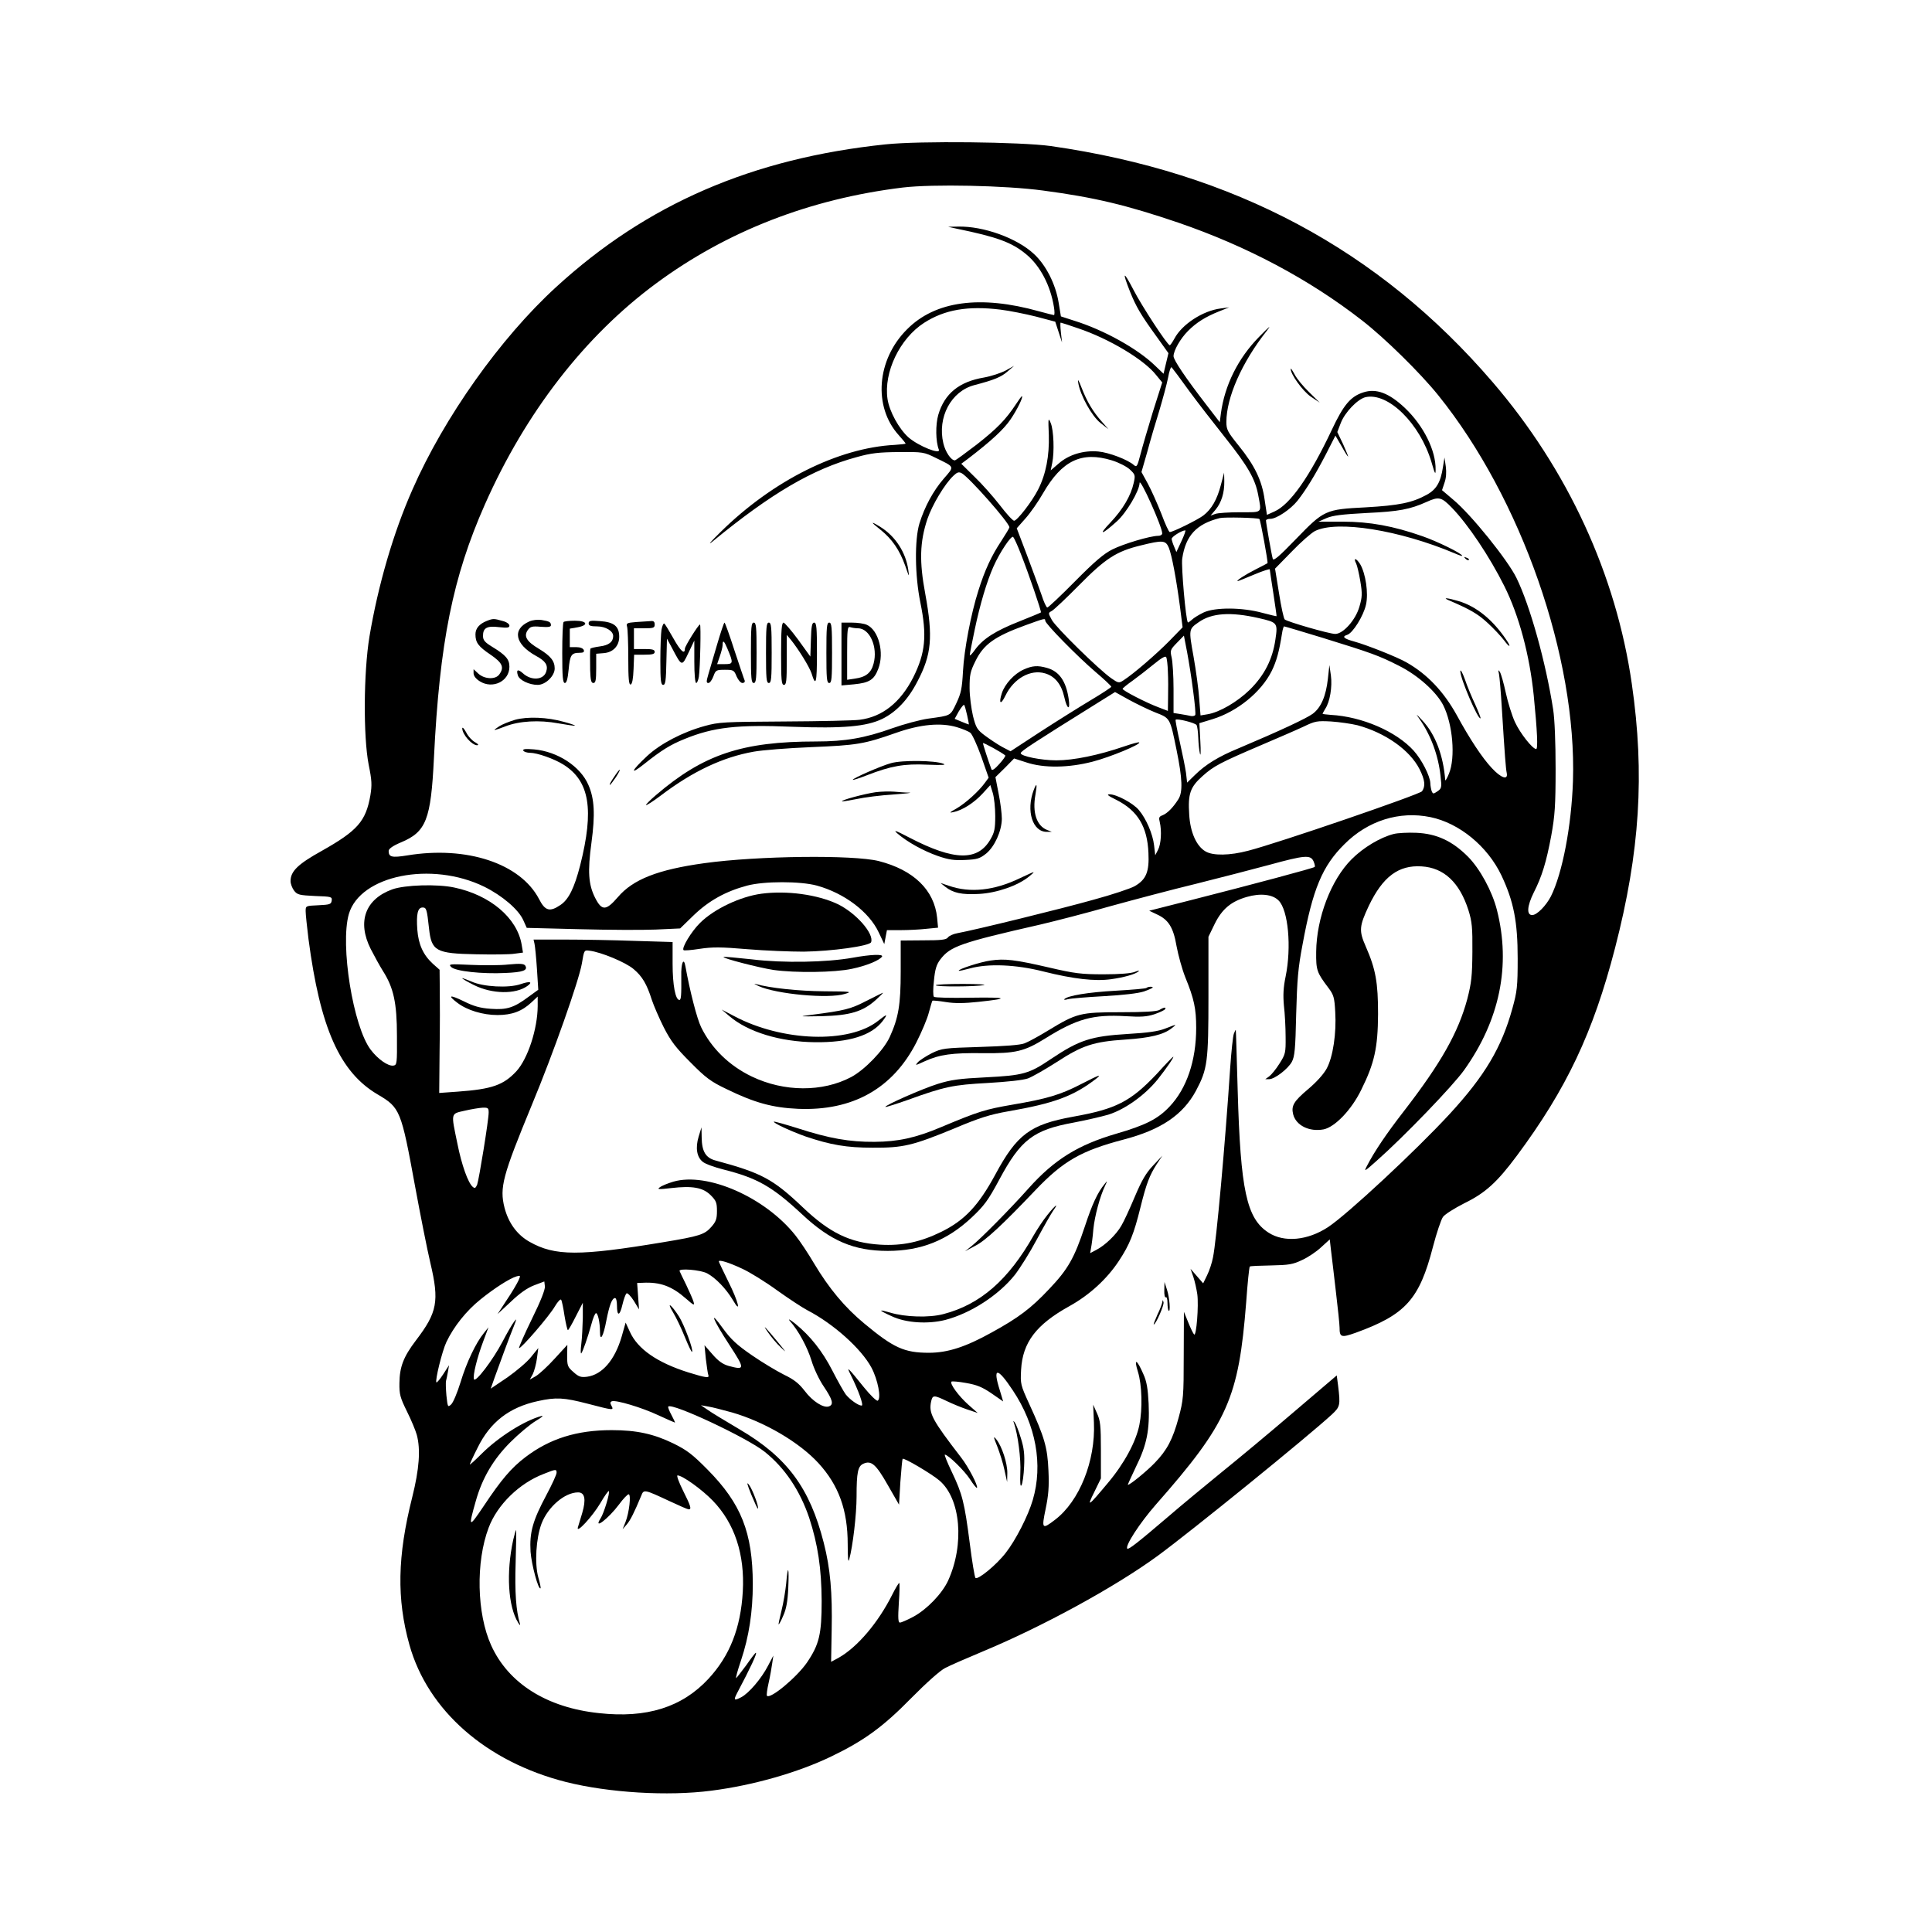 <?xml version="1.0" standalone="no"?>
<!DOCTYPE svg PUBLIC "-//W3C//DTD SVG 20010904//EN"
 "http://www.w3.org/TR/2001/REC-SVG-20010904/DTD/svg10.dtd">
<svg version="1.0" xmlns="http://www.w3.org/2000/svg"
 width="1em" height="1em" viewBox="0 0 1024 1024"
 preserveAspectRatio="xMidYMid meet">

<g transform="translate(0,1024) scale(0.1,-0.1)"
fill="currentColor" stroke="none">
<path d="M4695 9475 c-708 -74 -1267 -316 -1748 -757 -295 -270 -593 -690
-761 -1073 -101 -228 -182 -506 -228 -780 -31 -190 -33 -528 -4 -678 17 -83
18 -108 9 -163 -24 -137 -68 -187 -258 -294 -126 -70 -165 -108 -165 -160 0
-15 9 -38 19 -51 17 -22 29 -24 111 -28 87 -3 91 -4 88 -25 -3 -19 -10 -21
-70 -24 -68 -3 -68 -3 -68 -32 0 -16 7 -82 15 -147 62 -472 166 -706 367 -824
119 -70 124 -83 198 -487 28 -152 64 -334 81 -406 48 -203 37 -262 -77 -411
-66 -87 -86 -140 -87 -226 -1 -59 4 -77 40 -150 23 -46 46 -102 52 -124 21
-77 13 -182 -24 -330 -79 -313 -83 -540 -15 -783 98 -349 408 -620 830 -727
227 -57 540 -76 770 -46 220 28 459 96 635 181 175 84 276 158 425 310 79 80
153 146 179 159 24 13 114 52 200 88 317 132 700 341 926 506 180 132 796 632
923 749 45 42 47 49 34 155 l-7 53 -230 -196 c-126 -108 -297 -250 -380 -317
-82 -67 -211 -173 -285 -237 -158 -135 -209 -175 -215 -168 -14 13 66 136 151
233 382 434 439 564 479 1073 7 101 16 186 19 189 2 3 53 5 113 6 94 2 115 5
165 29 31 14 77 45 101 68 l45 41 6 -53 c4 -29 15 -128 26 -220 11 -91 20
-179 20 -195 0 -51 9 -54 85 -27 265 96 338 177 410 456 19 73 43 144 53 158
10 14 61 46 114 73 111 54 174 112 278 252 263 354 404 652 520 1100 132 510
158 923 89 1400 -83 579 -340 1137 -738 1600 -603 702 -1370 1112 -2342 1251
-158 22 -695 28 -874 9z m834 -245 c272 -36 442 -77 716 -170 364 -125 694
-300 975 -519 120 -93 308 -278 403 -396 440 -546 735 -1390 714 -2045 -8
-238 -56 -489 -117 -611 -26 -50 -74 -99 -99 -99 -31 0 -27 48 8 119 44 86 67
163 93 302 19 105 23 159 23 354 0 142 -5 263 -13 315 -39 250 -122 548 -194
696 -46 95 -241 337 -335 415 l-60 51 13 39 c9 25 11 55 7 86 l-7 48 -8 -50
c-12 -81 -35 -120 -87 -148 -77 -42 -147 -56 -322 -66 -215 -11 -221 -14 -371
-169 -88 -91 -118 -117 -122 -104 -6 19 -36 190 -36 203 0 5 10 9 23 9 33 0
107 50 144 96 47 60 95 139 151 247 l50 98 32 -55 c17 -31 33 -56 35 -56 2 0
-10 29 -26 65 l-31 65 18 47 c22 58 90 128 132 138 120 26 288 -140 349 -344
18 -63 22 -70 22 -41 2 102 -64 234 -163 328 -84 79 -152 105 -221 82 -67 -22
-104 -66 -166 -198 -117 -248 -221 -396 -304 -433 l-40 -18 -12 79 c-14 103
-53 183 -137 287 -59 73 -66 86 -66 126 0 130 82 316 213 482 28 36 17 27 -40
-31 -112 -114 -182 -257 -202 -405 l-6 -47 -70 91 c-112 145 -175 239 -175
259 0 30 37 94 76 133 44 45 94 76 164 104 l55 22 -45 -6 c-95 -12 -205 -84
-245 -159 -11 -20 -22 -36 -25 -36 -13 1 -149 209 -192 293 -54 104 -62 101
-19 -8 33 -82 57 -123 144 -243 l60 -84 -13 -54 -13 -55 -46 44 c-92 89 -270
188 -427 237 l-71 23 -12 73 c-16 98 -67 199 -131 258 -90 84 -267 148 -402
145 l-53 -1 45 -10 c214 -44 292 -72 368 -135 75 -61 130 -167 148 -280 4 -24
4 -43 0 -43 -3 0 -39 9 -79 20 -311 87 -550 55 -699 -95 -162 -161 -181 -411
-44 -562 20 -22 36 -42 36 -44 0 -2 -26 -5 -57 -7 -299 -15 -647 -189 -923
-461 -55 -54 -73 -75 -42 -50 308 253 529 383 762 446 78 22 118 26 225 27
127 1 132 0 195 -31 102 -50 100 -43 42 -110 -56 -65 -101 -148 -129 -238 -26
-87 -24 -276 5 -418 36 -176 27 -268 -38 -398 -68 -133 -164 -209 -284 -224
-29 -4 -207 -8 -397 -9 -321 -2 -349 -3 -424 -24 -117 -32 -235 -94 -305 -159
-86 -80 -95 -106 -14 -41 88 70 137 101 212 131 154 63 278 77 572 65 268 -10
392 1 477 42 74 37 136 102 185 197 76 144 84 236 42 466 -32 171 -29 274 11
395 26 76 92 187 139 231 19 18 28 21 43 13 40 -22 253 -263 253 -287 0 -4
-20 -37 -44 -74 -51 -77 -86 -152 -120 -260 -40 -125 -76 -315 -82 -429 -5
-91 -10 -116 -35 -169 -33 -69 -27 -65 -150 -82 -42 -6 -128 -29 -190 -51
-145 -52 -250 -70 -403 -70 -393 0 -598 -69 -849 -284 -32 -27 -55 -51 -53
-53 2 -3 38 20 79 51 169 128 328 203 492 232 44 8 181 19 305 24 242 10 280
16 450 76 128 45 236 55 321 30 30 -9 62 -22 72 -30 10 -8 36 -65 58 -126 l39
-112 -19 -26 c-32 -45 -103 -109 -151 -137 -39 -22 -41 -25 -15 -19 47 10 108
49 153 98 l41 45 13 -42 c7 -23 13 -78 13 -122 0 -67 -4 -87 -25 -123 -67
-117 -192 -115 -429 8 -75 39 -89 44 -64 22 52 -45 137 -92 214 -119 58 -20
87 -24 145 -21 63 3 77 7 111 34 45 37 82 119 83 184 0 25 -7 85 -17 133 l-17
88 50 49 49 50 65 -21 c93 -31 224 -29 351 4 93 24 257 92 247 102 -2 3 -38
-7 -79 -21 -137 -47 -269 -74 -360 -74 -80 0 -189 22 -189 38 1 11 62 51 407
266 l93 58 72 -40 c40 -22 104 -53 141 -68 80 -31 78 -28 113 -199 31 -152 34
-224 9 -262 -28 -44 -58 -74 -83 -84 -19 -7 -21 -13 -15 -36 11 -47 7 -116 -9
-147 l-15 -29 -6 52 c-7 61 -42 142 -81 188 -30 36 -118 83 -155 83 -18 0 -8
-8 37 -30 112 -57 163 -141 169 -280 5 -101 -12 -142 -73 -177 -21 -12 -119
-45 -219 -72 -166 -47 -627 -160 -720 -177 -22 -4 -45 -14 -51 -23 -9 -12 -35
-15 -131 -15 l-119 -1 0 -165 c0 -176 -12 -245 -58 -346 -32 -70 -132 -174
-205 -213 -152 -80 -355 -79 -526 3 -119 57 -214 149 -269 262 -22 45 -60 193
-83 322 -9 52 -24 17 -22 -53 1 -101 -1 -125 -10 -125 -21 0 -36 79 -36 191
l0 116 -200 6 c-110 4 -276 7 -369 7 l-168 0 5 -22 c3 -13 9 -73 13 -134 l7
-110 -51 -37 c-79 -59 -116 -70 -201 -64 -57 4 -91 14 -143 40 -74 36 -88 33
-34 -8 52 -40 136 -65 213 -65 77 0 130 20 181 68 l32 30 0 -51 c-1 -121 -52
-278 -113 -345 -68 -73 -129 -95 -311 -108 l-98 -7 2 224 c2 123 2 270 1 326
l-1 103 -36 32 c-51 47 -76 102 -82 180 -6 84 2 118 28 118 20 0 23 -9 34
-111 13 -120 36 -133 250 -137 87 -2 179 -1 203 3 l45 6 -7 42 c-24 142 -167
263 -358 303 -89 19 -261 14 -328 -10 -143 -52 -187 -171 -114 -316 19 -37 48
-90 65 -117 56 -88 74 -168 74 -343 1 -149 0 -155 -19 -158 -28 -4 -82 34
-120 84 -93 122 -163 555 -116 719 60 206 438 282 718 145 95 -47 182 -121
207 -178 l18 -40 277 -7 c152 -4 335 -5 406 -2 l130 6 72 70 c80 77 170 127
283 157 90 24 282 24 370 0 145 -40 277 -139 328 -249 l29 -61 7 37 7 37 73 0
c40 0 101 3 136 7 l62 6 -5 53 c-15 147 -125 253 -309 300 -135 34 -642 28
-924 -11 -247 -34 -379 -86 -459 -180 -63 -73 -85 -74 -121 -3 -35 70 -40 138
-19 292 20 149 16 232 -16 305 -42 99 -164 178 -288 189 -47 4 -62 2 -57 -7 4
-6 20 -11 35 -11 38 0 129 -32 178 -63 138 -87 163 -237 88 -534 -31 -120 -61
-181 -105 -210 -56 -38 -81 -31 -113 32 -99 189 -384 283 -699 231 -81 -13
-98 -9 -98 24 0 11 22 27 65 45 134 56 159 120 175 447 30 613 100 960 270
1344 216 488 530 893 908 1172 375 277 815 448 1307 508 160 19 545 11 744
-16z m-227 -631 c49 -6 133 -23 189 -37 l102 -27 18 -55 18 -55 -6 53 c-3 28
-4 52 -1 52 2 0 44 -13 92 -30 164 -55 350 -166 414 -248 l32 -39 -49 -154
c-26 -85 -56 -187 -66 -226 -17 -65 -20 -71 -35 -58 -31 28 -132 67 -189 72
-77 7 -155 -16 -209 -63 l-43 -37 8 39 c12 58 8 174 -8 212 -13 31 -14 27 -10
-64 3 -110 -15 -207 -57 -289 -31 -62 -111 -165 -127 -165 -7 0 -41 37 -76 83
-35 45 -95 113 -134 150 l-70 69 35 26 c124 95 190 156 226 209 35 51 70 123
60 123 -2 0 -16 -19 -31 -42 -54 -82 -101 -130 -208 -214 -60 -46 -112 -84
-116 -84 -20 0 -50 44 -61 90 -33 138 41 277 165 309 103 27 141 42 175 72
l35 30 -45 -25 c-25 -13 -76 -30 -115 -37 -131 -22 -209 -85 -242 -198 -15
-52 -14 -141 3 -184 11 -29 -108 19 -160 64 -51 45 -102 138 -112 204 -21 142
65 321 194 404 109 70 232 91 404 70z m1000 -430 c47 -64 134 -176 193 -250
119 -150 158 -217 174 -304 18 -97 25 -90 -96 -90 -60 0 -119 -4 -132 -9 l-25
-9 27 32 c31 38 47 89 46 151 l-1 45 -17 -65 c-20 -77 -49 -129 -94 -163 -31
-23 -160 -87 -177 -87 -5 0 -25 44 -45 98 -21 53 -53 125 -71 158 l-34 62 31
108 c16 60 45 159 64 219 18 61 39 138 46 173 6 35 15 60 19 55 4 -4 46 -60
92 -124z m-409 -369 c36 -11 79 -33 95 -48 29 -27 30 -31 21 -71 -15 -69 -58
-141 -123 -210 -68 -71 -48 -68 34 6 50 45 119 161 120 203 1 33 120 -232 120
-267 0 -7 -9 -13 -21 -13 -42 0 -183 -42 -243 -72 -46 -23 -94 -64 -198 -169
-76 -77 -142 -139 -147 -139 -5 0 -19 30 -31 68 -13 37 -47 131 -77 210 l-54
142 46 52 c26 29 68 89 93 133 101 175 205 224 365 175z m1803 -252 c86 -89
199 -258 277 -414 78 -156 134 -365 156 -579 19 -191 23 -285 13 -285 -19 0
-85 83 -113 144 -15 33 -37 103 -48 154 -11 51 -25 100 -31 110 -9 14 -10 12
-5 -11 3 -15 10 -96 15 -180 16 -257 21 -321 26 -344 8 -40 -30 -27 -79 26
-51 54 -118 156 -185 279 -69 125 -156 218 -267 281 -48 28 -212 93 -278 111
-55 15 -66 26 -37 35 30 9 87 101 100 160 14 61 -2 166 -31 215 -21 33 -38 36
-21 3 5 -10 15 -52 22 -94 11 -66 10 -84 -5 -135 -20 -70 -86 -144 -128 -144
-31 0 -256 65 -268 77 -5 5 -19 68 -30 139 l-21 130 89 91 c48 50 103 98 122
108 116 59 449 6 744 -119 20 -9 37 -14 37 -12 0 12 -133 77 -211 104 -154 54
-279 77 -422 77 l-129 0 43 19 c33 14 82 20 213 27 171 8 229 19 318 59 64 29
78 26 134 -32z m-1021 -59 c6 -6 47 -230 43 -234 -2 -2 -30 -16 -63 -33 -57
-29 -106 -61 -95 -62 3 0 43 16 88 35 45 19 82 31 82 27 0 -4 9 -61 19 -127
10 -66 18 -121 17 -121 0 -1 -35 7 -76 18 -106 29 -249 30 -310 2 -25 -12 -53
-29 -63 -39 -10 -9 -20 -16 -21 -14 -11 11 -36 299 -30 338 18 122 75 184 199
215 25 6 202 2 210 -5z m-413 -117 l-27 -58 -12 29 c-7 16 -13 35 -13 41 0 11
52 44 72 45 4 1 -5 -25 -20 -57z m-852 -66 c42 -106 111 -308 107 -312 -2 -2
-53 -23 -113 -47 -127 -50 -193 -92 -235 -149 -16 -23 -29 -36 -29 -30 0 7 12
67 26 134 28 134 64 255 99 334 33 75 95 168 105 158 5 -5 23 -44 40 -88z
m785 31 c16 -40 39 -162 59 -312 l14 -110 -71 -73 c-67 -68 -189 -174 -244
-209 -22 -14 -26 -14 -63 12 -66 46 -294 270 -315 309 -20 37 -20 37 0 48 11
6 76 67 145 137 140 142 198 179 326 210 117 29 132 28 149 -12z m476 -373
c100 -23 102 -25 89 -113 -15 -105 -58 -190 -136 -267 -67 -65 -161 -120 -225
-130 l-36 -6 -7 88 c-3 49 -17 150 -30 224 -26 145 -26 145 27 182 69 49 169
56 318 22z m-1131 -14 c0 -16 171 -190 267 -272 46 -39 83 -74 83 -78 0 -3
-48 -35 -107 -70 -60 -36 -180 -111 -268 -168 l-159 -104 -44 23 c-24 13 -64
40 -90 59 -43 32 -49 42 -65 105 -9 39 -18 105 -18 149 0 68 3 86 31 142 43
89 103 131 265 190 102 37 105 38 105 24z m1468 -90 c262 -81 301 -95 407
-149 100 -50 197 -137 234 -208 51 -101 66 -278 31 -363 -10 -25 -19 -40 -20
-35 -10 130 -52 243 -121 316 -34 37 -37 39 -16 9 61 -87 100 -193 112 -302 7
-61 6 -67 -16 -82 -22 -15 -24 -15 -31 1 -3 10 -7 29 -7 43 -2 38 -45 123 -88
171 -92 102 -274 181 -440 190 -24 2 -43 4 -43 6 0 2 7 14 14 26 25 37 38 117
30 177 l-8 55 -8 -73 c-10 -91 -36 -152 -80 -185 -32 -24 -175 -91 -393 -183
-107 -44 -175 -86 -231 -141 l-42 -41 -6 52 c-4 28 -19 102 -33 164 -14 62
-24 115 -22 117 8 8 103 -16 111 -28 4 -6 8 -37 9 -67 1 -30 5 -68 9 -85 4
-16 5 13 2 66 l-5 96 69 21 c131 40 258 143 314 255 26 53 40 104 55 200 3 20
8 37 11 37 3 0 94 -27 202 -60z m-684 -283 c9 -66 14 -123 11 -127 -3 -4 -13
-7 -23 -5 -9 2 -34 7 -54 10 l-38 6 0 127 c0 70 -5 145 -10 167 -9 38 -7 42
28 78 l37 38 17 -88 c9 -48 24 -141 32 -206z m-134 103 c2 -36 2 -97 1 -137
l-1 -71 -52 20 c-64 24 -188 88 -188 97 0 3 24 23 54 44 29 21 79 60 112 87
39 32 61 45 65 37 4 -7 8 -41 9 -77z m-1064 -231 c6 -27 10 -49 9 -49 -2 0
-19 7 -39 15 l-36 15 22 40 c13 21 25 36 28 34 3 -3 10 -28 16 -55z m2069 -53
c148 -40 278 -132 329 -233 29 -58 32 -90 13 -117 -13 -17 -761 -274 -921
-315 -98 -26 -187 -27 -226 -4 -49 28 -82 103 -87 197 -7 108 5 144 70 202 60
54 95 72 310 164 89 38 191 82 227 99 60 29 71 31 145 27 44 -3 107 -12 140
-20z m-1867 -160 c3 -3 -12 -24 -32 -46 -23 -26 -38 -36 -41 -28 -18 49 -45
132 -45 139 0 6 103 -51 118 -65z m2254 -327 c153 -32 302 -154 376 -309 65
-138 86 -245 86 -440 0 -149 -3 -175 -28 -265 -57 -207 -146 -357 -333 -560
-179 -194 -541 -531 -644 -599 -108 -71 -233 -83 -316 -29 -116 75 -148 224
-163 753 -5 173 -9 317 -10 320 -1 3 -5 -5 -10 -18 -5 -12 -14 -96 -20 -185
-26 -396 -73 -918 -91 -1002 -5 -27 -19 -70 -31 -94 l-21 -43 -33 38 -34 39
15 -43 c8 -24 17 -65 21 -92 8 -61 -5 -225 -17 -213 -5 5 -19 34 -31 64 l-23
56 -1 -231 c0 -218 -2 -237 -27 -330 -31 -114 -61 -172 -126 -239 -40 -42
-131 -117 -143 -117 -2 0 18 43 43 96 58 117 73 195 67 335 -4 78 -10 117 -28
156 -34 79 -52 87 -29 13 22 -70 25 -198 8 -282 -18 -90 -81 -206 -167 -308
-105 -126 -114 -132 -72 -48 l35 72 0 150 c0 131 -3 157 -21 196 l-20 45 4
-95 c9 -203 -77 -417 -206 -515 -69 -53 -72 -49 -50 57 15 72 19 118 15 203
-5 123 -21 178 -102 354 -46 101 -47 105 -43 181 8 145 80 239 254 336 109 60
202 146 265 242 56 85 79 142 114 284 31 125 48 169 86 228 l30 45 -49 -52
c-38 -40 -60 -78 -97 -165 -26 -62 -58 -132 -72 -155 -27 -47 -86 -104 -133
-128 l-32 -17 5 29 c3 15 9 59 12 98 7 70 35 174 62 230 13 28 13 29 -2 10
-38 -46 -66 -107 -105 -225 -56 -169 -90 -228 -190 -333 -95 -101 -161 -151
-305 -230 -137 -76 -232 -107 -332 -107 -130 0 -187 26 -342 155 -104 86 -187
186 -266 318 -30 51 -74 118 -99 149 -160 202 -467 337 -647 285 -30 -9 -62
-22 -72 -30 -16 -11 -7 -12 61 -4 112 13 168 3 209 -38 29 -29 33 -40 33 -84
0 -41 -5 -56 -30 -84 -35 -40 -61 -49 -255 -81 -444 -74 -574 -74 -708 2 -66
37 -112 100 -133 181 -27 107 -10 169 145 545 114 274 249 657 265 749 12 72
12 72 41 68 60 -7 193 -62 234 -98 45 -38 69 -78 96 -163 10 -30 38 -95 63
-145 38 -74 63 -107 142 -186 81 -82 108 -102 190 -141 149 -73 245 -99 380
-105 289 -12 502 107 627 352 28 55 58 126 66 158 9 33 17 61 19 63 2 2 34 -1
71 -7 48 -8 98 -7 173 1 170 18 156 25 -43 22 -102 -2 -189 0 -193 5 -5 4 -5
43 0 85 6 61 13 85 34 113 53 69 105 88 531 185 77 18 244 61 370 97 127 35
331 89 455 119 124 31 298 76 387 100 190 52 219 54 235 19 6 -14 9 -27 6 -30
-5 -6 -327 -92 -645 -173 l-232 -59 40 -19 c62 -28 88 -69 105 -169 9 -48 29
-121 46 -164 47 -115 58 -167 58 -269 0 -173 -50 -321 -141 -417 -62 -66 -128
-99 -283 -144 -202 -59 -328 -137 -464 -289 -95 -107 -255 -269 -302 -306
l-35 -28 54 29 c54 27 145 112 320 296 147 154 242 208 466 267 199 52 315
131 384 259 61 115 66 153 66 501 l0 315 33 68 c39 79 87 119 170 143 72 21
137 14 169 -19 51 -51 69 -247 37 -403 -12 -58 -14 -98 -9 -154 5 -41 9 -116
9 -165 1 -86 -1 -93 -33 -143 -18 -29 -43 -59 -54 -67 l-21 -15 20 0 c30 0
100 54 121 92 15 28 19 67 23 253 5 183 10 245 34 370 54 294 105 415 221 530
125 126 293 178 457 144z m-4992 -1566 c0 -40 -51 -353 -61 -382 -8 -18 -12
-21 -23 -12 -25 21 -59 115 -82 231 -34 164 -36 156 39 173 34 8 77 15 95 16
29 1 32 -2 32 -26z m1345 -828 c39 -18 122 -69 185 -115 63 -45 135 -92 160
-105 137 -71 285 -203 339 -304 34 -64 53 -163 33 -175 -6 -3 -39 29 -73 71
-85 106 -95 115 -71 68 42 -84 71 -165 59 -165 -18 0 -63 32 -85 60 -10 14
-42 70 -70 125 -54 105 -117 184 -198 250 -27 21 -39 28 -28 14 46 -51 93
-139 115 -210 12 -41 41 -103 66 -139 46 -69 53 -94 27 -104 -28 -11 -87 26
-129 82 -31 40 -56 60 -110 86 -38 19 -115 65 -170 103 -80 55 -111 84 -154
143 -77 107 -53 46 36 -90 82 -126 82 -133 -4 -110 -32 9 -56 26 -87 62 l-42
48 7 -72 c5 -39 10 -77 13 -85 8 -19 -12 -16 -106 13 -165 52 -268 124 -309
214 l-23 50 -21 -74 c-36 -124 -103 -202 -183 -213 -33 -4 -44 -1 -73 25 -31
27 -33 34 -33 87 l1 57 -67 -73 c-37 -41 -82 -82 -100 -93 l-32 -18 16 29 c8
17 18 54 22 84 l7 54 -38 -47 c-20 -26 -77 -74 -125 -108 l-89 -60 20 57 c24
67 80 220 104 278 14 36 14 38 0 20 -9 -11 -37 -59 -62 -107 -51 -97 -144
-219 -151 -198 -7 19 17 115 49 200 l28 75 -24 -30 c-42 -51 -92 -155 -124
-261 -17 -55 -39 -108 -50 -118 -18 -16 -18 -14 -25 48 -3 35 -4 70 -2 77 2 8
7 29 10 48 l6 35 -31 -48 c-17 -26 -33 -45 -36 -43 -8 9 30 165 53 214 39 82
106 166 181 226 73 59 154 111 191 122 21 6 22 5 10 -22 -7 -15 -34 -62 -62
-103 l-49 -75 71 66 c47 45 87 73 124 87 l53 20 3 -26 c2 -16 -22 -78 -69
-173 -40 -82 -70 -151 -68 -154 8 -7 161 170 190 221 15 25 30 41 33 35 4 -5
12 -44 18 -85 7 -42 15 -76 18 -76 3 0 22 33 42 73 l37 72 0 -80 c-1 -44 -4
-106 -8 -138 -4 -31 -4 -54 0 -50 8 10 34 83 54 156 8 31 19 57 24 57 10 0 21
-50 21 -98 0 -57 18 -26 34 60 16 81 30 118 46 118 6 0 10 -18 10 -39 0 -60
15 -57 29 4 7 30 17 57 22 60 5 3 22 -14 38 -39 l28 -46 -5 70 -5 70 29 1 c93
5 155 -18 230 -84 42 -37 46 -38 40 -17 -4 14 -22 54 -39 90 -18 36 -33 68
-35 73 -8 16 110 7 146 -12 45 -24 100 -81 136 -141 47 -81 30 -9 -24 98 -27
55 -50 103 -50 106 0 11 53 -5 125 -39z m1433 -644 c123 -184 161 -394 106
-581 -24 -83 -91 -214 -143 -280 -49 -64 -149 -146 -161 -133 -4 4 -18 87 -30
183 -28 216 -39 261 -95 378 -24 50 -41 92 -37 92 17 0 104 -85 133 -130 18
-28 34 -48 37 -46 8 9 -45 111 -84 161 -154 200 -172 234 -159 296 8 36 14 36
83 3 31 -15 80 -35 110 -45 l54 -18 -51 45 c-50 45 -98 110 -88 121 3 3 38 0
77 -7 57 -10 85 -21 135 -55 l62 -43 -18 60 c-39 123 -13 123 69 -1z m-2253
-71 c138 -36 139 -36 126 -11 -8 14 -7 20 2 24 21 8 159 -33 246 -74 46 -21
86 -39 88 -39 2 0 -6 18 -18 40 -12 22 -20 42 -17 45 21 21 417 -165 510 -239
108 -86 188 -206 237 -351 46 -141 65 -269 66 -440 0 -177 -13 -231 -78 -327
-54 -78 -194 -195 -212 -176 -3 3 1 34 9 69 8 35 16 82 19 104 l6 40 -29 -55
c-34 -66 -101 -145 -142 -166 -37 -19 -41 -16 -22 21 72 136 109 215 100 215
-3 0 -25 -29 -50 -65 -26 -35 -50 -66 -54 -69 -4 -2 7 39 25 92 43 128 63 260
63 407 -1 272 -61 425 -240 606 -79 80 -109 103 -180 138 -105 51 -195 71
-328 71 -185 0 -328 -45 -457 -143 -75 -57 -128 -119 -221 -259 -80 -119 -83
-117 -42 27 34 121 93 221 183 311 44 44 105 95 135 113 30 18 44 29 30 26
-90 -24 -229 -112 -317 -200 -35 -35 -63 -60 -63 -57 0 3 18 43 41 88 67 137
168 215 320 248 96 21 137 19 264 -14z m764 -46 c173 -50 357 -158 459 -269
107 -117 155 -248 155 -430 0 -76 3 -101 8 -80 19 68 39 239 39 333 0 129 7
161 36 174 42 19 67 -3 130 -114 l59 -103 7 119 c5 66 10 121 12 124 7 7 154
-80 195 -115 113 -96 134 -338 46 -531 -32 -69 -112 -152 -184 -191 -32 -17
-64 -31 -71 -31 -10 0 -11 24 -6 105 4 58 5 105 2 105 -3 0 -20 -28 -37 -62
-74 -148 -185 -279 -285 -335 l-39 -21 3 169 c4 198 -7 325 -42 462 -74 291
-194 453 -446 601 -74 44 -151 90 -170 104 l-35 24 39 -7 c21 -3 77 -18 125
-31z m-929 -320 c0 -9 -24 -62 -54 -118 -72 -135 -90 -197 -84 -300 5 -69 42
-206 53 -194 2 2 -3 28 -12 58 -20 74 -12 206 17 284 34 89 123 166 194 166
36 0 43 -37 22 -109 -9 -31 -20 -65 -23 -76 -11 -38 77 57 119 128 22 38 42
66 45 64 7 -8 -26 -118 -44 -145 -41 -65 42 -1 98 74 22 30 45 54 51 54 14 0
3 -98 -17 -148 l-15 -37 22 25 c19 22 40 64 77 153 13 34 16 33 149 -29 51
-24 97 -44 102 -44 17 0 11 18 -30 100 -22 44 -35 80 -29 80 26 0 129 -74 187
-134 116 -120 170 -285 159 -481 -11 -194 -69 -341 -182 -463 -140 -151 -328
-210 -580 -182 -277 29 -481 158 -572 360 -76 168 -82 441 -13 623 46 122 163
236 292 285 65 26 68 26 68 6z"/>
<path d="M6841 8285 c-1 -28 63 -117 106 -147 l48 -32 -56 55 c-31 30 -66 72
-77 94 -12 22 -21 36 -21 30z"/>
<path d="M4667 7432 c61 -49 101 -107 131 -191 21 -61 22 -63 16 -21 -13 92
-68 177 -146 226 -56 35 -56 29 -1 -14z"/>
<path d="M2580 6949 c-40 -16 -60 -40 -60 -71 0 -44 15 -64 80 -108 63 -43 74
-67 46 -105 -20 -28 -79 -25 -111 5 l-25 23 0 -21 c0 -14 12 -30 33 -43 68
-43 157 0 157 77 0 39 -18 61 -90 105 -41 25 -50 36 -50 59 0 42 21 54 85 46
45 -5 55 -3 55 8 0 9 -16 20 -37 25 -45 13 -50 13 -83 0z"/>
<path d="M2805 6946 c-92 -41 -76 -121 37 -183 50 -27 64 -49 53 -83 -14 -45
-80 -49 -124 -8 -26 23 -36 19 -26 -12 8 -25 60 -50 105 -50 41 0 90 47 90 87
0 40 -22 67 -85 105 -64 38 -80 66 -58 98 14 19 22 22 69 18 39 -3 54 -1 54 8
0 17 -8 21 -50 28 -20 3 -48 0 -65 -8z"/>
<path d="M2987 6943 c-4 -3 -7 -78 -7 -165 0 -126 3 -158 14 -158 9 0 15 21
20 72 7 76 14 88 58 88 20 0 26 4 22 15 -4 9 -19 15 -40 15 l-34 0 0 49 0 49
40 7 c62 11 53 35 -13 35 -30 0 -57 -3 -60 -7z"/>
<path d="M3120 6936 c0 -12 10 -16 45 -16 44 0 85 -24 85 -51 0 -31 -23 -49
-70 -55 -28 -4 -51 -9 -51 -13 -2 -10 -2 -41 -1 -113 2 -53 5 -68 17 -68 12 0
15 15 15 78 l0 77 37 3 c52 3 85 38 85 87 0 55 -27 78 -102 83 -50 4 -60 2
-60 -12z"/>
<path d="M3371 6943 c-49 -4 -53 -6 -47 -26 3 -12 6 -86 6 -165 0 -110 3 -143
13 -140 8 3 13 31 15 81 l3 77 54 0 c42 0 55 3 55 15 0 12 -13 15 -55 15 l-55
0 0 55 0 55 55 0 c48 0 55 2 55 20 0 15 -6 20 -22 18 -13 -1 -47 -3 -77 -5z"/>
<path d="M3506 6902 c-3 -20 -6 -94 -6 -164 0 -106 3 -128 15 -128 12 0 15 23
17 123 l3 122 27 -50 c52 -99 52 -99 87 -25 l31 65 0 -112 c0 -65 4 -113 10
-113 5 0 11 15 14 33 7 44 12 277 6 277 -8 0 -80 -115 -80 -128 0 -34 -23 -13
-60 53 -23 41 -45 77 -49 80 -5 2 -11 -12 -15 -33z"/>
<path d="M3802 6828 c-18 -62 -39 -134 -47 -160 -12 -41 -12 -48 0 -48 7 0 19
16 26 35 12 33 15 35 61 35 45 0 49 -2 62 -35 9 -20 22 -35 31 -35 9 0 14 5
12 13 -3 6 -27 78 -54 159 -26 81 -50 148 -53 148 -3 0 -20 -51 -38 -112z m53
-25 c33 -78 32 -83 -13 -83 l-41 0 14 41 c8 23 15 50 15 60 0 29 8 23 25 -18z"/>
<path d="M3980 6780 c0 -136 2 -160 15 -160 13 0 15 24 15 160 0 136 -2 160
-15 160 -13 0 -15 -24 -15 -160z"/>
<path d="M4060 6780 c0 -136 2 -160 15 -160 13 0 15 24 15 160 0 136 -2 160
-15 160 -13 0 -15 -24 -15 -160z"/>
<path d="M4140 6775 c0 -140 2 -165 15 -165 13 0 15 21 15 133 l0 132 21 -25
c42 -52 98 -143 110 -178 23 -75 29 -55 29 106 0 135 -2 162 -15 162 -11 0
-15 -19 -17 -90 l-3 -90 -65 90 c-36 49 -71 89 -77 90 -10 0 -13 -39 -13 -165z"/>
<path d="M4380 6780 c0 -136 2 -160 15 -160 13 0 15 24 15 160 0 136 -2 160
-15 160 -13 0 -15 -24 -15 -160z"/>
<path d="M4460 6774 l0 -167 66 6 c82 8 107 24 129 82 33 85 2 205 -60 233
-14 7 -50 12 -80 12 l-55 0 0 -166z m87 136 c63 0 107 -100 83 -188 -13 -49
-41 -71 -100 -79 l-40 -6 0 143 c0 125 2 141 16 136 9 -3 27 -6 41 -6z"/>
<path d="M2730 6425 c-30 -9 -68 -24 -85 -35 -38 -25 -33 -25 33 0 75 29 180
35 282 16 46 -8 86 -14 87 -12 2 2 -24 11 -58 20 -88 25 -193 29 -259 11z"/>
<path d="M2450 6380 c0 -32 51 -90 79 -90 10 1 5 7 -11 16 -15 8 -37 31 -47
52 -11 20 -20 30 -21 22z"/>
<path d="M4722 6195 c-54 -15 -202 -80 -202 -88 0 -3 34 8 75 24 126 49 197
62 320 56 79 -3 103 -2 85 5 -44 18 -219 20 -278 3z"/>
<path d="M3262 6133 c-26 -38 -34 -53 -29 -53 2 0 16 18 31 40 29 45 28 56 -2
13z"/>
<path d="M5479 6053 c-42 -111 -6 -224 71 -222 l25 0 -25 10 c-56 22 -79 93
-62 187 10 57 7 67 -9 25z"/>
<path d="M4640 6041 c-61 -9 -183 -42 -177 -48 2 -2 37 4 78 12 41 9 128 20
194 24 66 5 104 9 84 10 -20 0 -56 3 -80 5 -24 2 -69 1 -99 -3z"/>
<path d="M5405 5585 c-135 -65 -263 -79 -375 -40 l-45 15 25 -20 c42 -33 87
-43 179 -38 94 5 207 44 266 93 38 31 35 30 -50 -10z"/>
<path d="M4035 5503 c-111 -15 -249 -80 -324 -154 -46 -45 -100 -134 -88 -145
3 -3 41 0 86 7 66 10 113 10 253 -2 95 -8 229 -13 298 -13 148 2 349 30 357
50 17 45 -80 155 -177 202 -108 51 -270 73 -405 55z"/>
<path d="M4520 5164 c-138 -25 -369 -29 -533 -9 -82 9 -150 15 -152 13 -7 -7
187 -57 265 -69 115 -16 322 -14 415 6 77 16 147 45 160 65 8 14 -61 11 -155
-6z"/>
<path d="M2695 5128 c-44 -5 -134 -5 -200 -2 -112 5 -119 5 -104 -11 22 -23
165 -38 287 -32 95 4 121 14 106 39 -7 10 -26 12 -89 6z"/>
<path d="M2450 5055 c0 -3 28 -19 62 -36 96 -48 221 -50 283 -5 31 22 14 27
-35 10 -63 -22 -199 -15 -262 14 -27 11 -48 19 -48 17z"/>
<path d="M4020 5014 c93 -43 372 -69 458 -42 41 12 33 13 -110 14 -133 1 -288
17 -364 39 -11 3 -3 -2 16 -11z"/>
<path d="M4592 4935 c-83 -43 -113 -51 -292 -74 -70 -9 -67 -9 55 -7 151 4
218 24 288 87 23 21 40 38 37 37 -3 0 -42 -20 -88 -43z"/>
<path d="M3865 4855 c99 -85 269 -137 455 -139 180 -2 300 36 358 112 30 40
25 40 -23 2 -154 -123 -510 -111 -765 25 l-65 34 40 -34z"/>
<path d="M5715 8210 c11 -66 72 -176 118 -212 l42 -33 -35 40 c-48 54 -79 107
-107 179 -17 44 -22 51 -18 26z"/>
<path d="M7767 7279 c7 -7 15 -10 18 -7 3 3 -2 9 -12 12 -14 6 -15 5 -6 -5z"/>
<path d="M7680 7058 c114 -49 153 -72 204 -119 33 -30 72 -72 88 -93 30 -41
40 -38 11 4 -72 106 -158 176 -252 204 -61 18 -89 20 -51 4z"/>
<path d="M7740 6682 c0 -39 95 -260 107 -249 2 2 -11 35 -28 73 -18 38 -43 98
-55 134 -13 36 -24 55 -24 42z"/>
<path d="M5425 6691 c-49 -22 -99 -76 -115 -125 -18 -56 -6 -65 19 -13 44 91
133 141 210 118 52 -15 87 -58 102 -126 15 -67 33 -73 23 -8 -14 93 -50 145
-115 163 -49 14 -78 12 -124 -9z"/>
<path d="M7388 5820 c-72 -18 -162 -72 -224 -134 -109 -109 -186 -310 -188
-491 -1 -97 3 -109 65 -191 28 -37 32 -52 36 -127 7 -113 -12 -239 -45 -300
-16 -30 -55 -73 -99 -110 -76 -64 -90 -88 -79 -133 15 -59 85 -94 161 -80 60
12 148 103 200 210 70 141 88 223 89 401 0 167 -12 237 -65 358 -37 84 -35
107 16 216 74 154 157 217 280 209 118 -7 201 -85 248 -232 19 -61 22 -92 21
-221 -1 -129 -5 -164 -27 -250 -48 -178 -139 -339 -335 -593 -94 -121 -158
-216 -197 -292 -17 -32 -14 -31 51 27 146 129 404 397 464 481 189 265 249
555 174 849 -25 99 -90 219 -154 283 -83 83 -165 121 -272 126 -46 2 -100 -1
-120 -6z"/>
<path d="M5250 5149 c-53 -7 -175 -47 -168 -54 2 -2 28 4 58 12 97 27 245 21
390 -16 160 -40 274 -53 359 -41 71 10 130 27 146 42 6 5 -3 4 -20 -3 -19 -8
-79 -13 -165 -13 -119 0 -153 4 -290 36 -182 42 -235 48 -310 37z"/>
<path d="M4960 5018 c0 -9 212 -8 255 1 16 3 -34 6 -113 6 -78 0 -142 -3 -142
-7z"/>
<path d="M6077 5004 c-3 -4 -77 -10 -164 -15 -144 -8 -255 -26 -272 -45 -3 -4
5 -4 19 0 14 4 99 11 190 16 106 6 182 15 213 25 26 9 47 19 47 21 0 6 -26 5
-33 -2z"/>
<path d="M6145 4887 c-14 -8 -79 -12 -205 -12 -214 0 -234 -5 -385 -97 -49
-30 -106 -61 -125 -68 -23 -9 -104 -15 -235 -19 -192 -6 -202 -7 -256 -33 -31
-16 -64 -37 -74 -48 -17 -19 -14 -18 36 5 80 36 144 45 308 43 174 -2 220 9
331 78 168 105 254 128 426 118 81 -5 111 -3 152 10 29 10 54 22 57 27 8 12
-6 11 -30 -4z"/>
<path d="M6175 4788 c-36 -14 -90 -22 -195 -28 -198 -12 -259 -32 -410 -133
-115 -78 -147 -87 -344 -97 -142 -7 -185 -13 -256 -35 -83 -26 -284 -115 -277
-122 2 -2 55 15 118 37 196 71 240 80 424 90 104 6 187 15 213 24 24 9 92 48
153 87 135 88 195 108 363 119 133 9 203 26 246 60 30 23 29 23 -35 -2z"/>
<path d="M6132 4549 c-140 -148 -216 -187 -446 -228 -225 -41 -296 -93 -411
-307 -89 -164 -162 -242 -286 -303 -110 -54 -207 -75 -324 -68 -159 10 -267
62 -409 197 -160 152 -219 183 -463 249 -53 14 -73 48 -74 123 l-1 53 -15 -49
c-18 -60 -10 -109 22 -134 13 -11 63 -29 111 -41 178 -45 257 -90 414 -236
151 -142 276 -195 455 -195 177 0 316 56 445 177 66 62 87 90 146 200 114 213
181 264 394 303 63 12 146 31 184 42 89 28 194 103 262 187 46 58 90 122 82
120 -2 0 -41 -40 -86 -90z"/>
<path d="M5730 4494 c-110 -57 -182 -78 -364 -109 -144 -25 -178 -35 -378
-119 -135 -57 -227 -77 -353 -78 -132 -1 -240 18 -407 72 -67 21 -124 37 -126
35 -7 -6 90 -51 169 -79 131 -44 215 -59 354 -59 162 -1 212 11 433 102 135
57 190 74 287 91 242 42 345 80 464 172 36 28 14 20 -79 -28z"/>
<path d="M5551 3800 c-22 -27 -54 -76 -72 -107 -134 -237 -283 -367 -479 -418
-75 -20 -203 -16 -282 8 -27 8 -48 13 -48 10 0 -2 26 -16 58 -30 75 -35 190
-42 282 -19 134 35 282 130 369 239 27 35 80 119 116 187 37 69 76 137 87 153
33 46 11 30 -31 -23z"/>
<path d="M6171 3402 c-1 -24 3 -41 8 -38 5 3 9 -10 9 -30 0 -19 3 -38 6 -41
11 -11 5 72 -9 112 l-13 40 -1 -43z"/>
<path d="M6161 3340 c-1 -8 -12 -39 -26 -67 -13 -29 -22 -53 -20 -53 11 0 56
103 52 118 -4 13 -5 14 -6 2z"/>
<path d="M3567 3285 c17 -28 45 -87 63 -132 19 -46 35 -81 38 -78 9 8 -41 142
-69 187 -41 64 -69 84 -32 23z"/>
<path d="M4070 3179 c18 -26 48 -62 68 -80 32 -31 31 -29 -9 20 -75 91 -92
108 -59 60z"/>
<path d="M5375 2695 c20 -59 37 -188 33 -261 -2 -55 0 -77 6 -66 6 9 12 54 14
99 3 64 0 96 -17 150 -11 37 -26 75 -32 83 -9 12 -10 11 -4 -5z"/>
<path d="M5286 2573 c13 -34 31 -90 38 -125 l14 -63 1 47 c1 52 -29 144 -59
180 -16 19 -15 13 6 -39z"/>
<path d="M3982 2318 c18 -43 33 -76 35 -74 7 7 -29 103 -47 126 -14 19 -11 5
12 -52z"/>
<path d="M4167 1848 c-4 -40 -15 -106 -25 -145 -10 -40 -17 -73 -15 -73 2 0
14 21 25 48 15 33 23 75 26 145 5 113 -2 130 -11 25z"/>
<path d="M2720 2078 c-38 -175 -27 -352 26 -438 8 -14 13 -17 10 -7 -21 69
-28 168 -23 324 3 95 4 173 2 173 -2 0 -8 -24 -15 -52z"/>
</g>
</svg>
